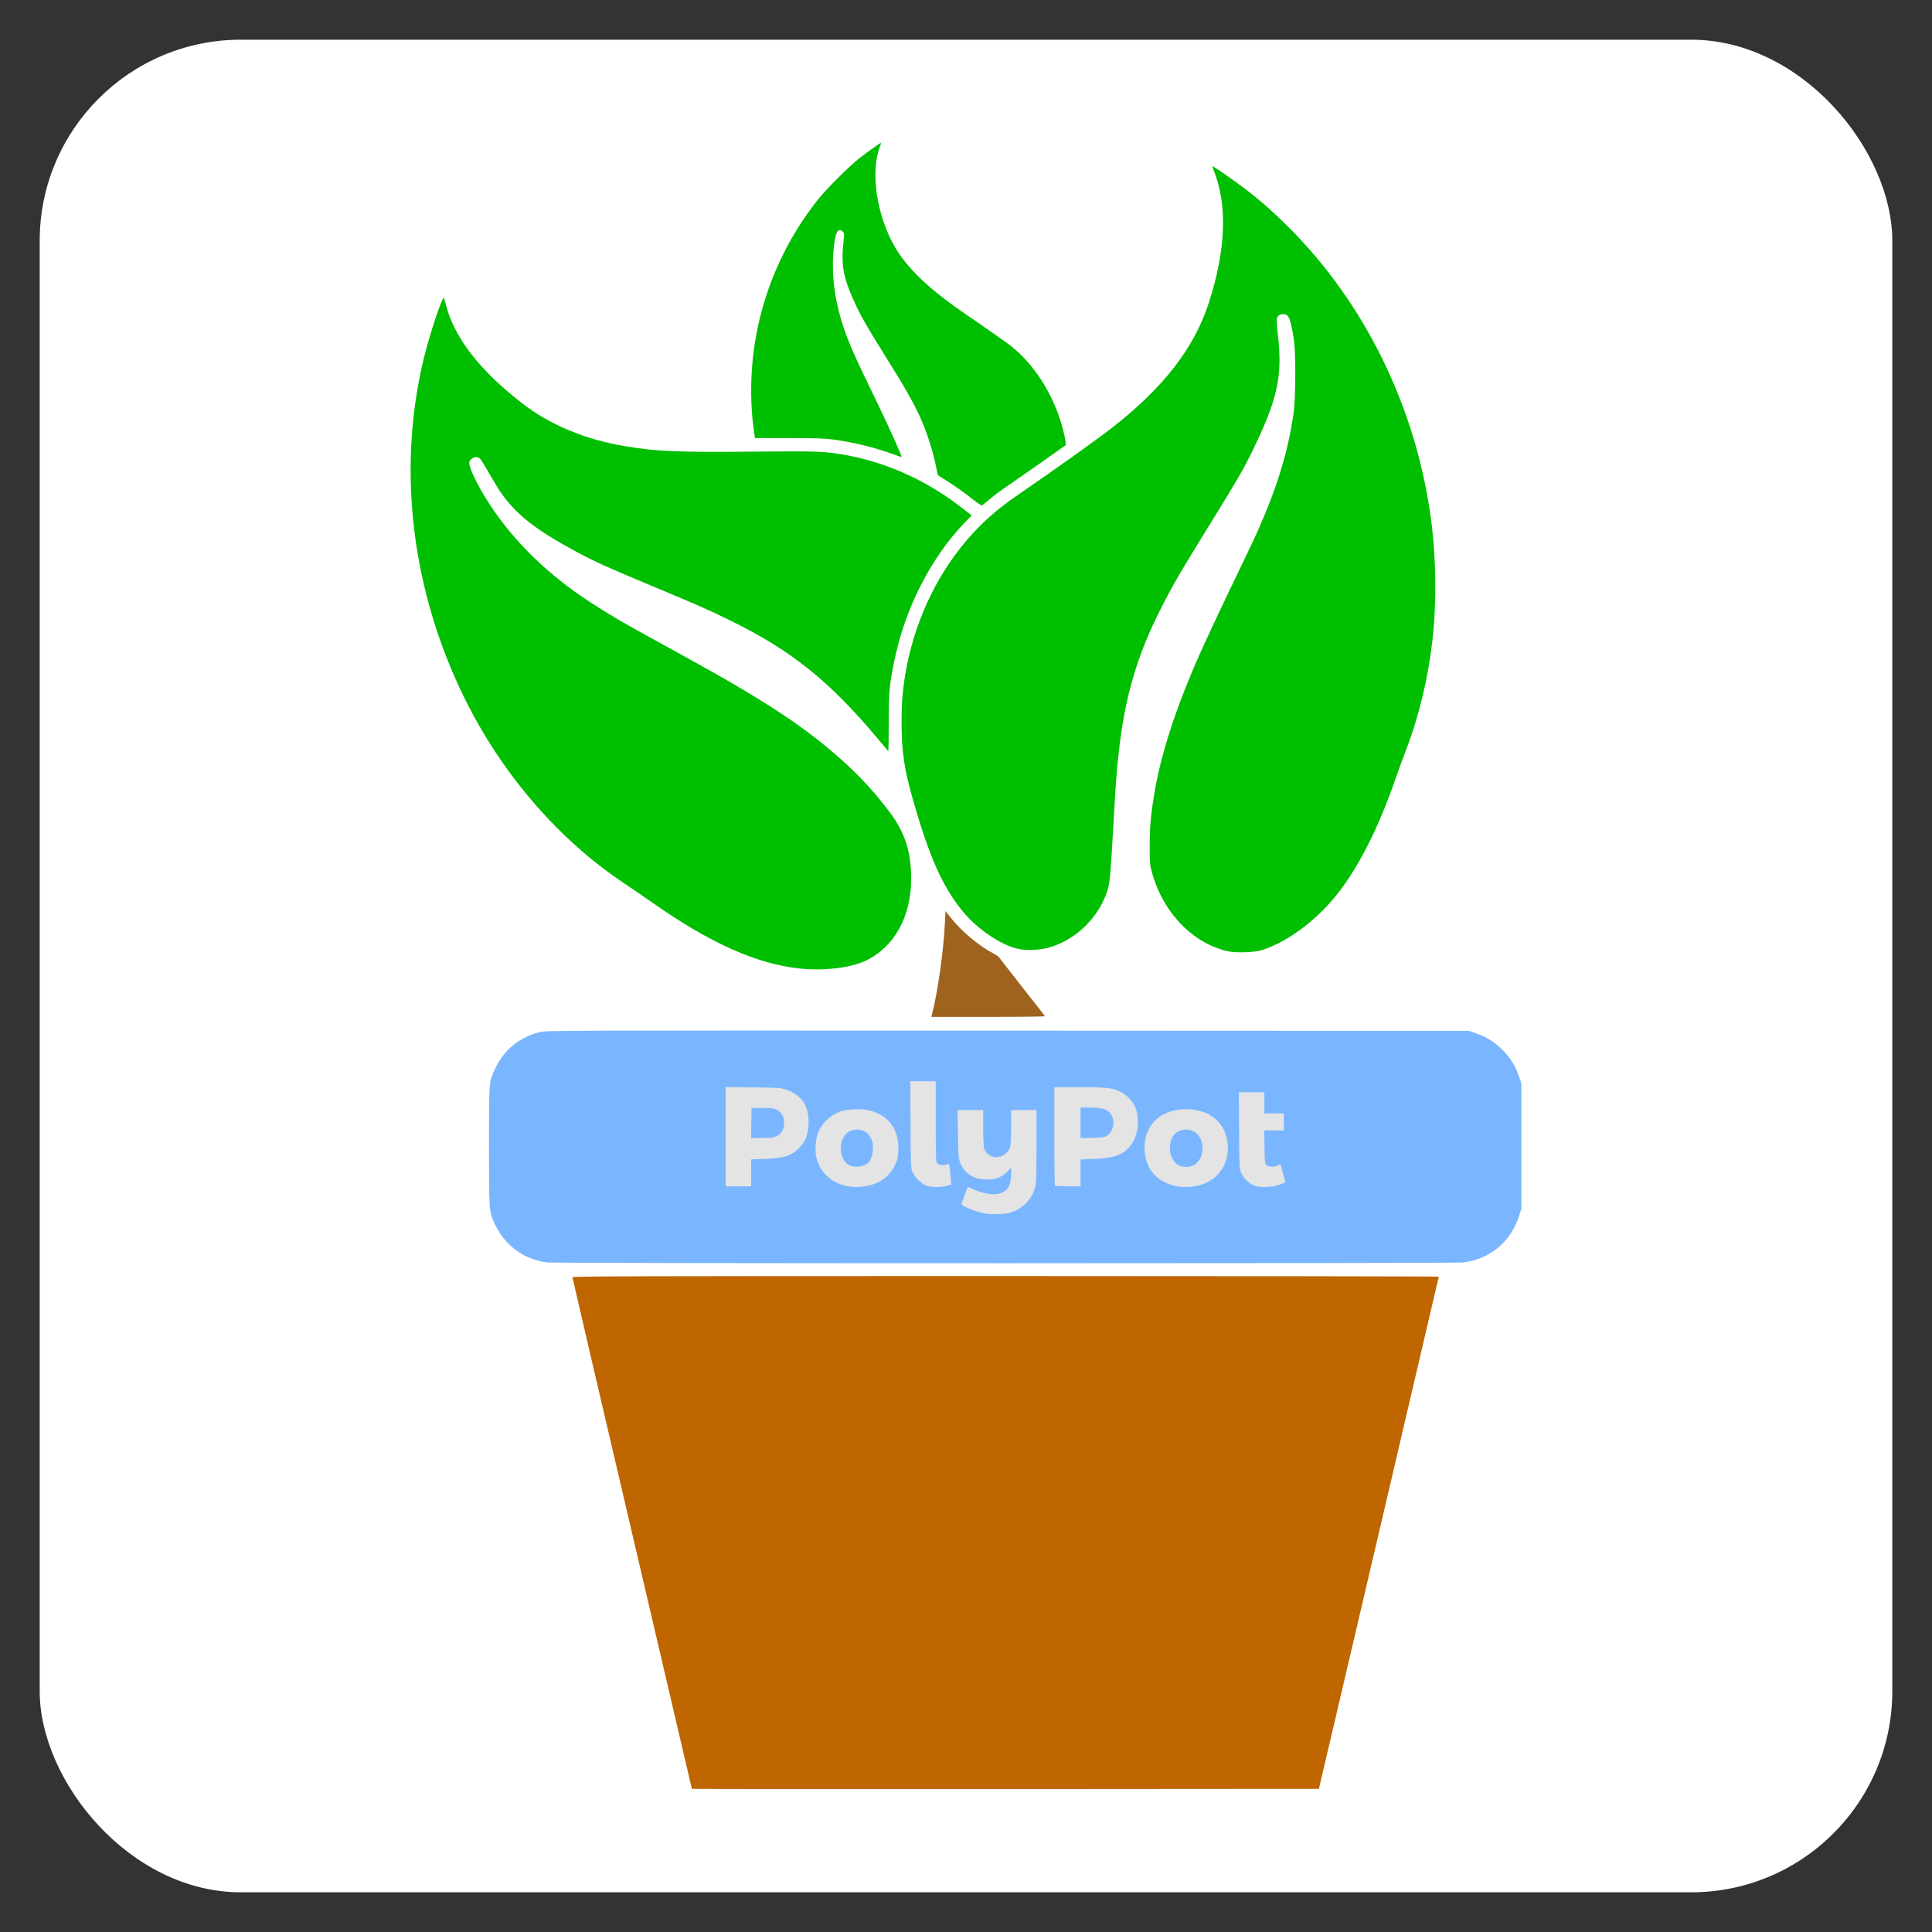 <?xml version="1.0" encoding="UTF-8" standalone="no"?>
<!-- Created with Inkscape (http://www.inkscape.org/) -->

<svg
   xmlns:dc="http://purl.org/dc/elements/1.1/"
   xmlns:cc="http://creativecommons.org/ns#"
   xmlns:rdf="http://www.w3.org/1999/02/22-rdf-syntax-ns#"
   xmlns:svg="http://www.w3.org/2000/svg"
   xmlns="http://www.w3.org/2000/svg"
   xmlns:sodipodi="http://sodipodi.sourceforge.net/DTD/sodipodi-0.dtd"
   xmlns:inkscape="http://www.inkscape.org/namespaces/inkscape"
   version="1.1"
   id="svg869"
   width="730"
   height="730"
   viewBox="0 0 730 730"
   sodipodi:docname="launcher.svg"
   inkscape:version="0.92.2 (5c3e80d, 2017-08-06)"
   inkscape:export-filename="/home/n4th4/Projets/PolyPot/logo/sources.svg.png"
   inkscape:export-xdpi="47.990002"
   inkscape:export-ydpi="47.990002">
  <rect x="0" y="0" width="730" height="730" fill="#333333" stroke="none"/>
  <defs
     id="defs873" />
  <sodipodi:namedview
     pagecolor="#ffffff"
     bordercolor="#666666"
     borderopacity="1"
     objecttolerance="10"
     gridtolerance="10"
     guidetolerance="10"
     inkscape:pageopacity="0"
     inkscape:pageshadow="2"
     inkscape:window-width="1920"
     inkscape:window-height="1019"
     id="namedview871"
     showgrid="false"
     inkscape:zoom="0.68980063"
     inkscape:cx="425.21631"
     inkscape:cy="448.16177"
     inkscape:window-x="0"
     inkscape:window-y="0"
     inkscape:window-maximized="1"
     inkscape:current-layer="svg869"
     fit-margin-top="15"
     fit-margin-left="15"
     fit-margin-bottom="15"
     fit-margin-right="15"
     inkscape:pagecheckerboard="true" />
  <rect
     style="fill:#ffffff;fill-opacity:1;stroke:none;stroke-width:1.153;stroke-miterlimit:4;stroke-dasharray:none;stroke-opacity:1"
     id="rect908"
     width="700"
     height="700"
     x="15"
     y="15"
     ry="75.992" />
  <g
     id="logo-color"
     inkscape:label="#logo-color"
     inkscape:export-xdpi="192"
     inkscape:export-ydpi="192"
     transform="translate(134.932,33.259)">
    <path
       inkscape:connector-curvature="0"
       id="path1126"
       d="m 126.478,642.634 c 0,-0.098 -10.152,-43.523 -22.56,-96.498 -12.408,-52.976 -22.56,-96.527 -22.56,-96.782 0,-0.402 21.206,-0.462 163.68,-0.462 90.024,0 163.676,0.108 163.671,0.24 -0.01,0.132 -10.199,43.728 -22.653,96.88 l -22.644,96.64 -118.467,0.08 c -65.157,0.044 -118.467,-7e-5 -118.467,-0.098 z"
       style="fill:#bf6600;fill-opacity:1;stroke:none;stroke-width:1;stroke-miterlimit:4;stroke-dasharray:none;stroke-opacity:1" />
    <path
       inkscape:connector-curvature="0"
       id="path1124"
       d="m 71.975,443.754 c -8.772,-1.02 -15.964,-6.219 -19.866,-14.363 -2.285,-4.767 -2.271,-4.584 -2.271,-29.619 0,-25.315 -0.092,-24.245 2.564,-29.76 3.224,-6.695 9.294,-11.554 16.6,-13.289 2.647,-0.629 4.181,-0.633 176.873,-0.552 l 174.203,0.082 2.56,0.878 c 4.162,1.428 7.042,3.219 10.112,6.29 3.071,3.071 4.862,5.95 6.29,10.112 l 0.878,2.56 v 23.68 23.68 l -0.75,2.4 c -3.135,10.035 -11.118,16.736 -21.33,17.905 -3.456,0.395 -342.459,0.393 -345.863,-0.003 z"
       style="fill:#7ab6ff;fill-opacity:1;stroke:none;stroke-width:1;stroke-miterlimit:4;stroke-dasharray:none;stroke-opacity:1" />
    <path
       inkscape:connector-curvature="0"
       id="path1122"
       d="m 246.261,425.054 c 2.602,-0.678 4.231,-1.587 6.23,-3.477 2.016,-1.906 3.385,-4.405 3.88,-7.078 0.215,-1.163 0.348,-6.943 0.348,-15.105 v -13.221 h -4.8 -4.8 v 6.32 c -9e-4,3.6 -0.153,6.864 -0.353,7.585 -0.704,2.537 -3.615,4.32 -6.247,3.826 -1.526,-0.286 -3.224,-1.82 -3.628,-3.277 -0.179,-0.645 -0.327,-4.162 -0.328,-7.814 v -6.64 h -4.836 -4.836 l 0.142,9.04 c 0.134,8.497 0.187,9.154 0.882,10.941 1.568,4.033 5.099,6.259 9.928,6.259 3.404,0 5.69,-0.86 7.741,-2.911 l 1.539,-1.539 -0.01,2.625 c -0.011,4.273 -1.509,6.493 -4.892,7.251 -2.375,0.532 -6.558,-0.321 -10.216,-2.085 -0.658,-0.317 -1.245,-0.515 -1.304,-0.439 -0.085,0.108 -1.238,3.156 -2.36,6.24 -0.247,0.678 4.5,2.728 8.38,3.619 2.076,0.477 7.513,0.409 9.543,-0.12 z"
       style="fill:#e4e4e4;fill-opacity:1;stroke:none;stroke-width:1;stroke-miterlimit:4;stroke-dasharray:none;stroke-opacity:1" />
    <path
       inkscape:connector-curvature="0"
       id="path1120"
       d="m 192.878,414.809 c 4.878,-1.029 8.339,-3.637 10.332,-7.787 0.998,-2.077 1.147,-2.721 1.282,-5.535 0.377,-7.836 -3.489,-13.247 -10.833,-15.163 -2.893,-0.755 -8.699,-0.523 -11.214,0.447 -3.874,1.495 -6.957,4.473 -8.327,8.041 -0.862,2.245 -1.162,6.926 -0.597,9.32 1.9,8.058 10.163,12.615 19.357,10.677 z"
       style="fill:#e4e4e4;fill-opacity:1;stroke:none;stroke-width:1;stroke-miterlimit:4;stroke-dasharray:none;stroke-opacity:1" />
    <path
       inkscape:connector-curvature="0"
       id="path1118"
       d="m 186.056,407.091 c -4.346,-2.213 -4.399,-10.533 -0.083,-12.816 1.844,-0.975 3.95,-0.979 5.815,-0.011 1.082,0.561 1.62,1.139 2.312,2.48 0.8,1.551 0.889,2.018 0.789,4.148 -0.209,4.421 -1.953,6.471 -5.655,6.642 -1.512,0.07 -2.418,-0.056 -3.178,-0.443 z"
       style="fill:#7ab6ff;fill-opacity:1;stroke:none;stroke-width:1;stroke-miterlimit:4;stroke-dasharray:none;stroke-opacity:1" />
    <path
       inkscape:connector-curvature="0"
       id="path1116"
       d="m 222.782,414.787 1.7,-0.505 -0.218,-2.775 c -0.12,-1.526 -0.3,-3.305 -0.399,-3.953 -0.169,-1.096 -0.236,-1.157 -0.965,-0.88 -1.321,0.502 -2.929,0.35 -3.622,-0.342 -0.622,-0.622 -0.64,-1.067 -0.64,-15.84 v -15.2 h -4.811 -4.811 l 0.091,16.4 c 0.091,16.351 0.093,16.405 0.83,18.032 0.951,2.1 3.041,4.14 5.042,4.922 1.973,0.77 5.472,0.834 7.803,0.142 z"
       style="fill:#e4e4e4;fill-opacity:1;stroke:none;stroke-width:1;stroke-miterlimit:4;stroke-dasharray:none;stroke-opacity:1" />
    <path
       inkscape:connector-curvature="0"
       id="path1114"
       d="m 317.352,414.808 c 8.261,-1.75 12.967,-8.989 11.359,-17.471 -1.351,-7.125 -7.24,-11.485 -15.513,-11.485 -10.34,0 -16.762,7.003 -15.506,16.908 0.529,4.174 2.578,7.6 5.817,9.727 3.889,2.555 8.829,3.382 13.843,2.32 z"
       style="fill:#e4e4e4;fill-opacity:1;stroke:none;stroke-width:1;stroke-miterlimit:4;stroke-dasharray:none;stroke-opacity:1" />
    <path
       inkscape:connector-curvature="0"
       id="path1112"
       d="m 310.133,406.885 c -3.015,-2.032 -3.952,-6.804 -2.055,-10.472 1.619,-3.13 6.392,-3.867 9.114,-1.408 3.415,3.085 2.858,9.786 -0.992,11.95 -1.677,0.942 -4.615,0.908 -6.067,-0.071 z"
       style="fill:#7ab6ff;fill-opacity:1;stroke:none;stroke-width:1;stroke-miterlimit:4;stroke-dasharray:none;stroke-opacity:1" />
    <path
       inkscape:connector-curvature="0"
       id="path1110"
       d="m 347.067,414.812 c 1.014,-0.264 2.26,-0.696 2.77,-0.959 l 0.927,-0.479 -0.434,-1.521 c -0.239,-0.836 -0.665,-2.341 -0.947,-3.343 l -0.512,-1.822 -1.106,0.462 c -1.527,0.638 -3.152,0.578 -4.051,-0.149 -0.741,-0.599 -0.757,-0.734 -0.855,-6.88 l -0.099,-6.269 h 3.699 3.699 v -3.2 -3.2 h -3.68 -3.68 v -4 -4 h -4.818 -4.818 l 0.098,14.48 c 0.094,13.91 0.124,14.537 0.767,15.92 1.226,2.638 3.128,4.297 5.891,5.141 1.371,0.419 5.221,0.321 7.149,-0.181 z"
       style="fill:#e4e4e4;fill-opacity:1;stroke:none;stroke-width:1;stroke-miterlimit:4;stroke-dasharray:none;stroke-opacity:1" />
    <path
       inkscape:connector-curvature="0"
       id="path1108"
       d="m 148.878,409.901 v -5.071 l 5.2,-0.193 c 7.386,-0.274 10.312,-1.271 13.287,-4.526 2.16,-2.363 2.986,-4.569 3.193,-8.52 0.352,-6.74 -2.512,-11.148 -8.56,-13.171 -1.928,-0.645 -2.836,-0.705 -12.4,-0.816 l -10.32,-0.12 v 18.744 18.744 h 4.8 4.8 z"
       style="fill:#e4e4e4;fill-opacity:1;stroke:none;stroke-width:1;stroke-miterlimit:4;stroke-dasharray:none;stroke-opacity:1" />
    <path
       inkscape:connector-curvature="0"
       id="path1106"
       d="m 148.951,391.052 0.087,-5.68 4.16,0.022 c 3.659,0.02 4.327,0.109 5.547,0.74 1.849,0.957 2.74,2.865 2.552,5.464 -0.162,2.234 -1.11,3.689 -2.947,4.524 -1.056,0.48 -2.107,0.597 -5.399,0.603 l -4.087,0.007 z"
       style="fill:#7ab6ff;fill-opacity:1;stroke:none;stroke-width:1;stroke-miterlimit:4;stroke-dasharray:none;stroke-opacity:1" />
    <path
       inkscape:connector-curvature="0"
       id="path1104"
       d="m 273.358,409.901 v -5.071 l 5.04,-0.196 c 7.302,-0.285 10.492,-1.322 13.241,-4.304 3.301,-3.582 4.361,-9.962 2.486,-14.974 -0.861,-2.301 -3.253,-4.89 -5.563,-6.021 -3.194,-1.564 -5.173,-1.792 -15.603,-1.798 l -9.52,-0.006 v 18.507 c 0,10.179 0.096,18.603 0.213,18.72 0.117,0.117 2.349,0.213 4.96,0.213 h 4.747 z"
       style="fill:#e4e4e4;fill-opacity:1;stroke:none;stroke-width:1;stroke-miterlimit:4;stroke-dasharray:none;stroke-opacity:1" />
    <path
       inkscape:connector-curvature="0"
       id="path1102"
       d="m 273.358,391.003 v -5.791 h 3.184 c 4.086,0 6.181,0.454 7.518,1.627 2.618,2.298 2.157,7.287 -0.84,9.093 -0.894,0.539 -1.757,0.657 -5.462,0.751 l -4.4,0.111 z"
       style="fill:#7ab6ff;fill-opacity:1;stroke:none;stroke-width:1;stroke-miterlimit:4;stroke-dasharray:none;stroke-opacity:1" />
    <path
       inkscape:connector-curvature="0"
       id="path1100"
       d="m 217.196,350.092 c 2.22,-8.597 4.354,-23.714 4.902,-34.728 l 0.22,-4.408 1.91,2.441 c 4.016,5.131 10.914,10.921 16.177,13.578 0.997,0.503 2.032,1.248 2.3,1.656 0.268,0.407 2.991,3.921 6.05,7.808 8.598,10.923 10.994,14.002 11.109,14.278 0.059,0.14 -9.569,0.255 -21.395,0.255 h -21.501 z"
       style="fill:#9f6320;fill-opacity:1;stroke:none;stroke-width:1;stroke-miterlimit:4;stroke-dasharray:none;stroke-opacity:1" />
    <path
       inkscape:connector-curvature="0"
       id="path1098"
       d="m 167.278,332.698 c -16.273,-1.711 -33.913,-9.586 -55.623,-24.834 -2.609,-1.832 -7.073,-4.89 -9.92,-6.796 -9.903,-6.628 -17.723,-13.038 -25.979,-21.294 -15.26,-15.26 -27.858,-33.345 -37.118,-53.282 -18.588,-40.021 -23.299,-84.461 -13.261,-125.081 2.237,-9.053 7.034,-23.292 7.451,-22.119 0.094,0.264 0.476,1.632 0.848,3.04 3.254,12.292 12.96,24.692 28.962,36.997 10.412,8.007 23.43,13.423 38.364,15.961 11.913,2.025 19.833,2.369 48.356,2.103 24.388,-0.227 26.843,-0.146 34.4,1.132 15.238,2.577 30.474,9.266 43.36,19.035 1.936,1.468 3.876,2.95 4.31,3.295 l 0.79,0.626 -2.722,2.826 c -12.764,13.249 -22.538,32.498 -26.539,52.266 -1.853,9.157 -2.079,11.693 -2.079,23.424 -3e-4,5.931 -0.092,10.683 -0.204,10.56 -0.112,-0.123 -1.828,-2.168 -3.814,-4.544 -18.25,-21.84 -32.773,-33.495 -55.822,-44.796 -8.505,-4.17 -11.363,-5.432 -28.685,-12.671 -17.752,-7.418 -22.395,-9.505 -28.911,-12.999 -15.826,-8.485 -23.156,-14.188 -29.115,-22.655 -0.929,-1.32 -2.945,-4.632 -4.48,-7.36 -1.535,-2.728 -3.081,-5.212 -3.436,-5.52 -0.943,-0.819 -2.376,-0.707 -3.345,0.263 -0.706,0.706 -0.794,1.005 -0.618,2.1 0.257,1.607 2.445,6.311 4.841,10.411 7.669,13.117 18.491,25.075 31.882,35.231 7.03,5.331 16.376,11.238 27.306,17.256 3.52,1.938 10.792,5.941 16.16,8.894 31.748,17.469 46.316,27.046 60.621,39.851 6.825,6.11 12.365,12.14 17.927,19.514 5.769,7.649 8.177,15.093 8.169,25.256 -0.01,14.269 -6.323,25.699 -17.062,30.894 -5.693,2.753 -15.856,3.979 -25.014,3.016 z"
       style="fill:#00bf00;fill-opacity:1;stroke:none;stroke-width:1;stroke-miterlimit:4;stroke-dasharray:none;stroke-opacity:1" />
    <path
       inkscape:connector-curvature="0"
       id="path1096"
       d="m 329.038,326.175 c -13.344,-2.987 -24.6,-14.684 -28.728,-29.852 -0.793,-2.913 -0.846,-3.538 -0.833,-9.831 0.015,-7.549 0.358,-11.454 1.749,-19.931 2.419,-14.738 8.241,-32.646 17.031,-52.389 3.197,-7.18 8.851,-19.204 15.5,-32.96 2.637,-5.456 5.624,-11.792 6.638,-14.08 7.414,-16.731 11.486,-30.206 13.492,-44.64 0.709,-5.101 0.813,-21.443 0.17,-26.56 -0.588,-4.675 -1.499,-8.594 -2.226,-9.573 -1.096,-1.475 -3.605,-1.193 -4.24,0.475 -0.2,0.527 -0.079,2.747 0.37,6.781 1.708,15.328 -0.181,23.934 -9.461,43.096 -3.41,7.041 -5.793,11.165 -16.01,27.702 -11.676,18.899 -14.203,23.237 -18.736,32.16 -9.051,17.818 -13.612,33.358 -15.967,54.401 -0.833,7.443 -1.143,11.681 -2.117,28.959 -1.02,18.08 -1.249,20.474 -2.255,23.568 -3.131,9.633 -11.315,17.825 -20.938,20.957 -3.847,1.252 -9.067,1.581 -12.732,0.801 -6.572,-1.399 -15.625,-7.599 -21.23,-14.54 -7.371,-9.127 -12.286,-20.19 -18.339,-41.275 -3.478,-12.117 -4.466,-18.766 -4.457,-29.991 0.01,-7.082 0.36,-11.53 1.434,-18.028 3.102,-18.759 11.357,-36.762 23.192,-50.578 5.561,-6.492 11.289,-11.582 19.012,-16.893 15.996,-11.001 30.438,-21.315 36.406,-25.997 19.048,-14.946 30.473,-29.742 35.973,-46.584 6.562,-20.096 7.208,-37.195 1.901,-50.341 -0.426,-1.056 -0.534,-1.611 -0.283,-1.462 1.989,1.177 7.93,5.322 11.444,7.983 6.38,4.833 11.012,8.896 17.299,15.171 28.675,28.622 47.847,67.779 53.569,109.408 2.061,14.998 2.295,32.12 0.635,46.6 -1.671,14.584 -5.152,28.96 -10.111,41.76 -1.057,2.728 -2.714,7.264 -3.683,10.08 -6.149,17.874 -13.273,32.256 -21.16,42.72 -7.918,10.504 -19.317,19.189 -29.44,22.429 -2.818,0.902 -9.769,1.147 -12.868,0.453 z"
       style="fill:#00bf00;fill-opacity:1;stroke:none;stroke-width:1;stroke-miterlimit:4;stroke-dasharray:none;stroke-opacity:1" />
    <path
       inkscape:connector-curvature="0"
       id="logo-wireframe-8"
       d="m 232.435,155.263 c -3.091,-2.47 -6.988,-5.201 -11.251,-7.883 l -1.775,-1.116 -0.896,-4.286 c -1.136,-5.434 -3.432,-12.43 -5.764,-17.566 -2.539,-5.591 -6.007,-11.669 -13.328,-23.36 -7.17,-11.45 -9.462,-15.521 -12.122,-21.533 -3.695,-8.352 -4.465,-13.068 -3.52,-21.551 0.306,-2.741 0.284,-3.122 -0.21,-3.667 -0.303,-0.335 -0.813,-0.609 -1.134,-0.609 -1.349,0 -2.058,2.532 -2.52,8.986 -0.541,7.567 0.404,15.919 2.702,23.906 2.211,7.682 4.327,12.632 13.231,30.948 5.152,10.598 10.105,21.59 9.845,21.85 -0.065,0.065 -1.511,-0.403 -3.212,-1.04 -6.531,-2.446 -14.83,-4.482 -22.458,-5.51 -3.296,-0.444 -6.632,-0.556 -16.907,-0.567 l -12.8,-0.014 -0.368,-2.56 c -1.653,-11.506 -1.339,-24.636 0.871,-36.48 3.482,-18.657 11.529,-36.293 23.283,-51.028 3.292,-4.126 11.626,-12.446 15.681,-15.654 3.029,-2.396 7.822,-5.799 8.167,-5.799 0.079,0 -0.118,0.69 -0.439,1.533 -3.612,9.507 -1.207,25.712 5.585,37.628 3.317,5.819 8.98,11.998 16.339,17.829 4.53,3.588 6.555,5.041 17.6,12.621 4.576,3.141 9.414,6.613 10.751,7.716 9.357,7.723 16.709,20.297 19.495,33.341 0.393,1.838 0.584,3.422 0.43,3.566 -0.313,0.292 -17.487,12.332 -21.396,14.999 -3.528,2.407 -5.7,4.029 -7.979,5.957 -1.068,0.903 -2.085,1.722 -2.261,1.821 -0.176,0.098 -1.816,-1.017 -3.644,-2.478 z"
       style="fill:#00bf00;fill-opacity:1;stroke:none;stroke-width:1;stroke-miterlimit:4;stroke-dasharray:none;stroke-opacity:1" />
  </g>
</svg>
